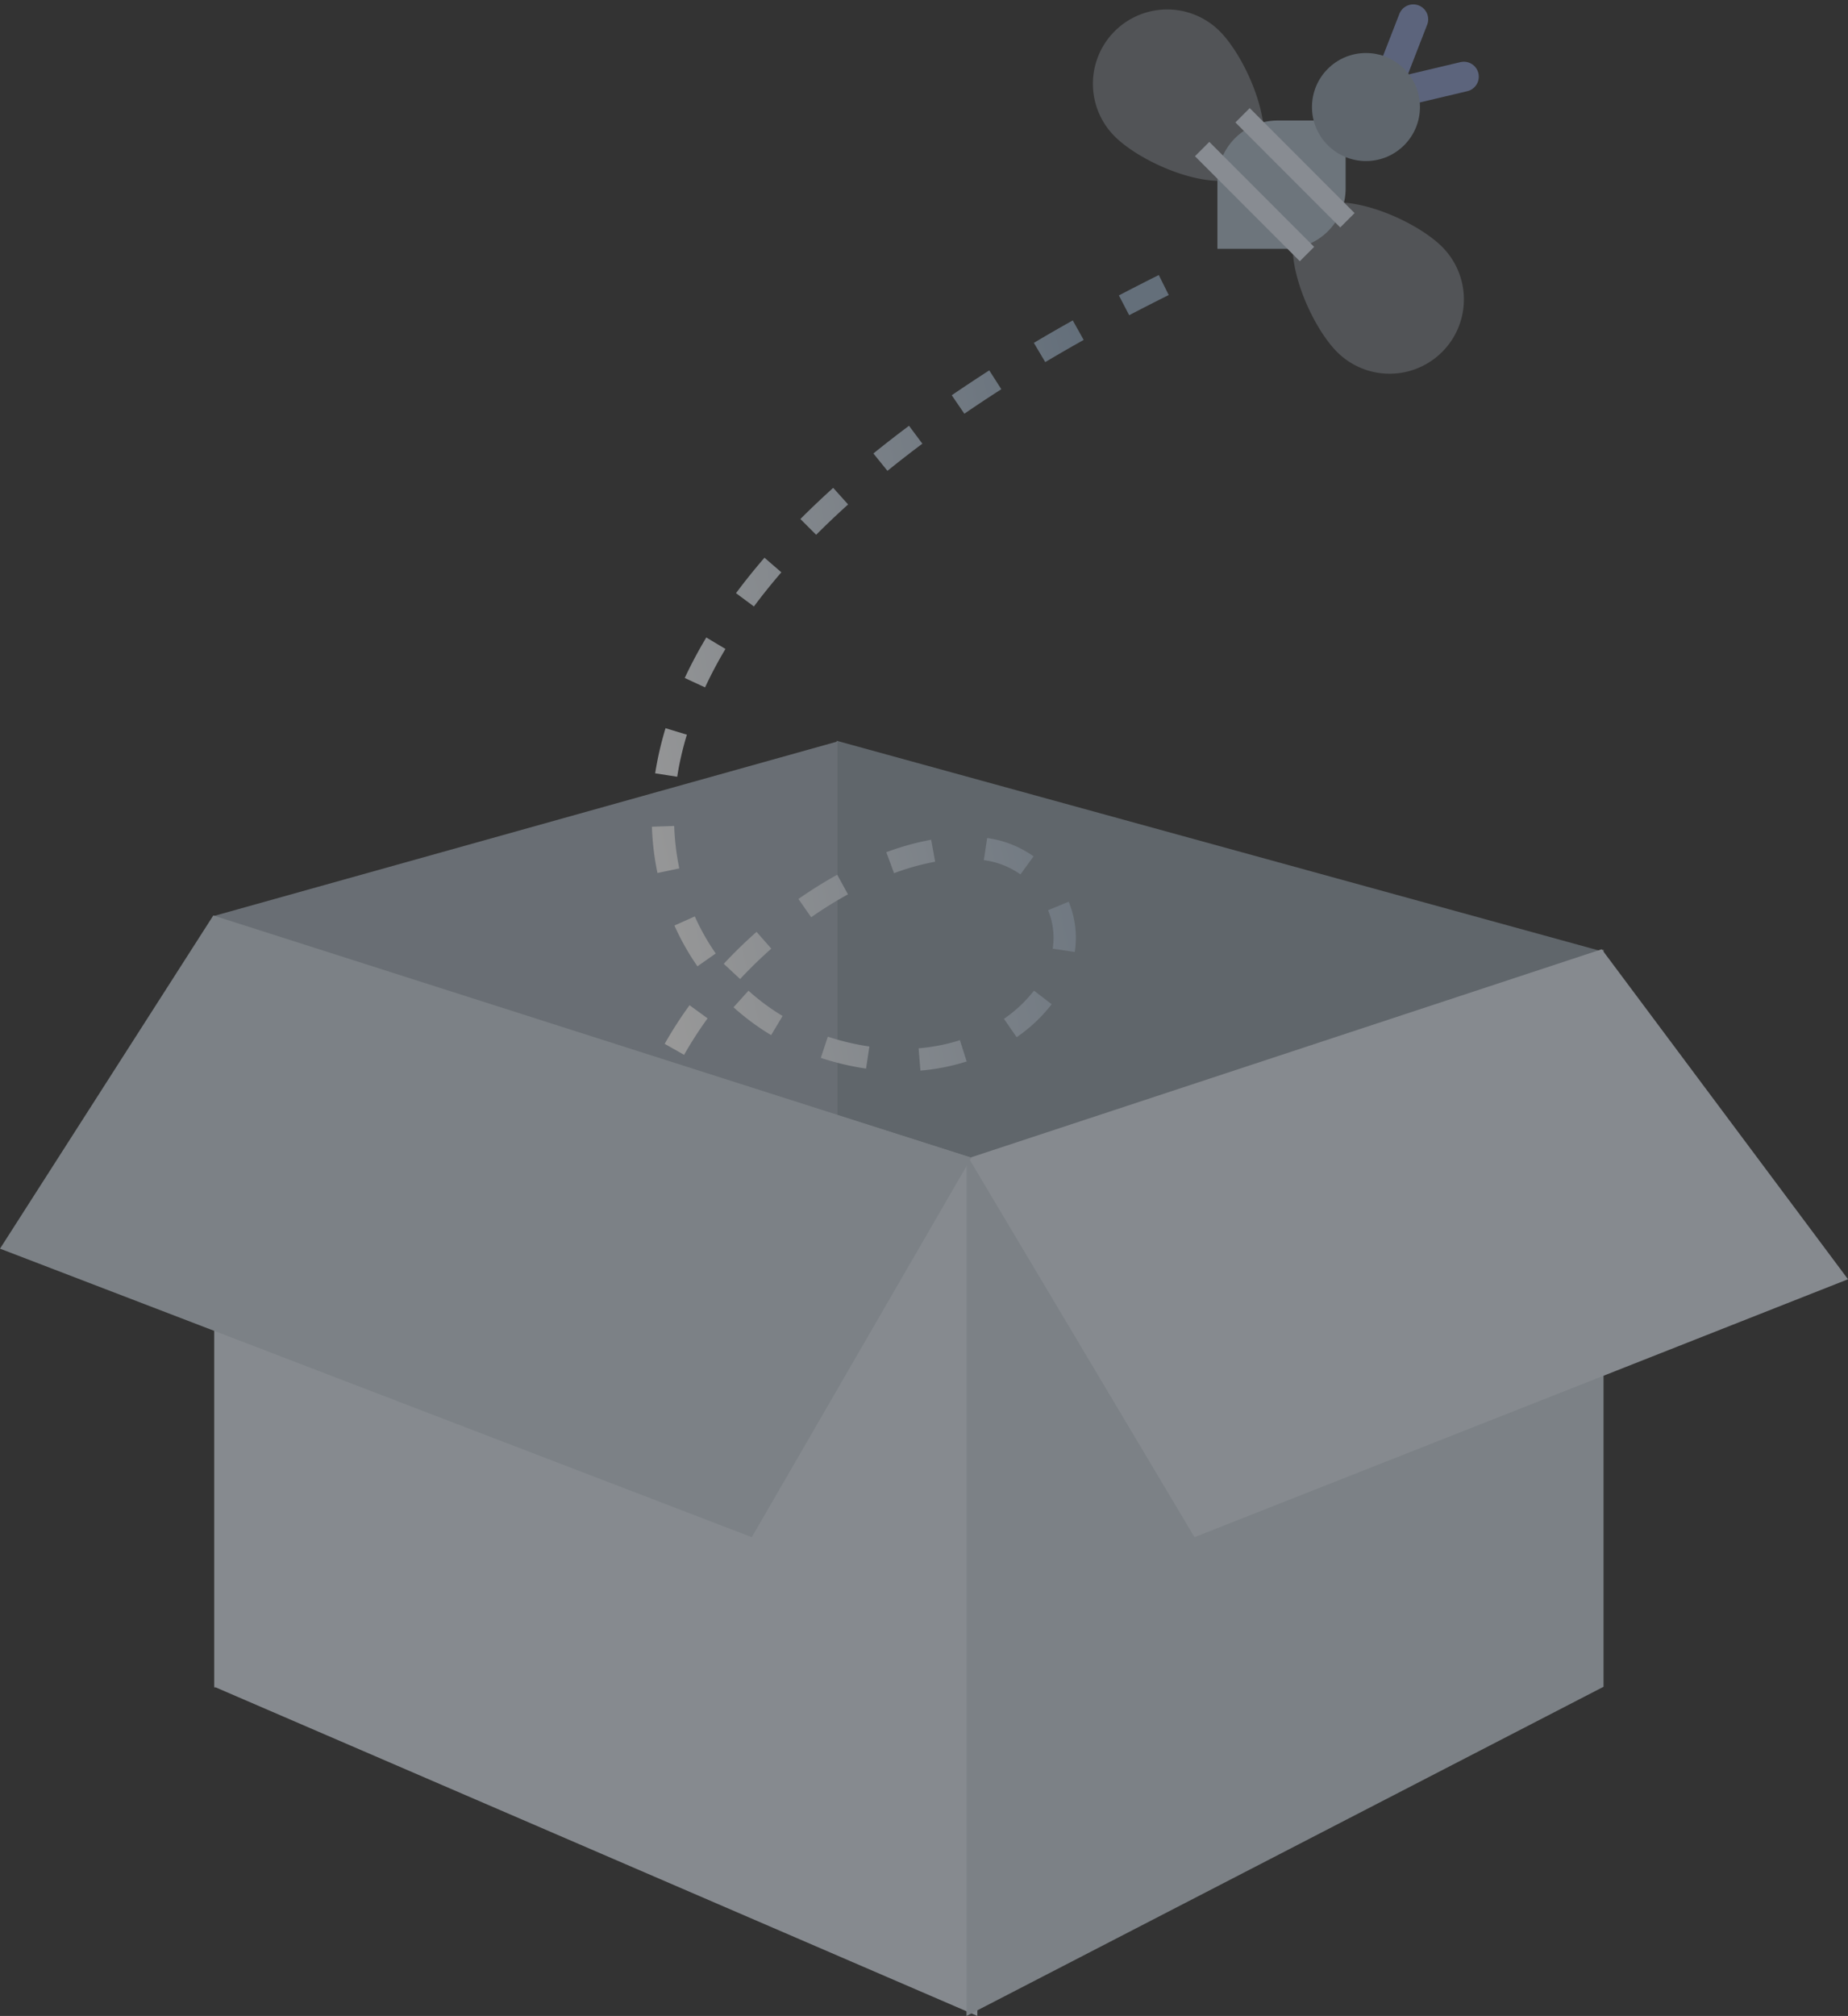 <svg xmlns="http://www.w3.org/2000/svg" xmlns:xlink="http://www.w3.org/1999/xlink" width="111.496" height="121.571" viewBox="0 0 111.496 121.571"><rect x="0" y="0" width="111.496" height="121.571" fill="#333333" stroke="none"/><defs><style>.a{opacity:0.502;}.b{fill:#8e99a3;}.c{fill:#a0aab5;}.d{fill:url(#a);}.e{fill:#ced8e5;opacity:0.4;}.f{fill:#a8b7c5;}.g{fill:#dde5f2;}.h{fill:none;stroke:#8696c5;stroke-linecap:round;stroke-width:1.8px;}.i{fill:#8b9aa8;}.j{fill:#dae2ec;}.k{fill:#c5d0d9;}</style><linearGradient id="a" x1="0.87" y1="0.317" x2="0.13" y2="0.683" gradientUnits="objectBoundingBox"><stop offset="0" stop-color="#95abc2"/><stop offset="1" stop-color="#fff"/></linearGradient></defs><g class="a" transform="translate(-220.993 -273.424)"><path class="b" d="M359.072,394.637l46.04,12.661v44.3l-46.04-19.851Z" transform="translate(-87.604 -76.541)"/><path class="c" d="M293.953,394.756l-37.6,10.516v46.553l37.6-20.15Z" transform="translate(-22.432 -76.616)"/><path class="d" d="M37.044,82.524h0c-.746-.219-1.586-.435-2.568-.662l.3-1.313c1.013.234,1.878.457,2.645.682l-.378,1.293Zm-5.625-1.315h0l-.635-.128-.056-.011-.084-.017-1.865-.378.27-1.32,2.031.411.094.019.514.1-.268,1.32Zm-5.725-1.195h0c-.947-.215-1.81-.425-2.637-.643l.342-1.3c.808.212,1.656.419,2.594.632l-.3,1.314ZM20,78.481h0c-.894-.289-1.76-.6-2.575-.917l.491-1.254c.789.31,1.629.609,2.5.89L20,78.481Zm-5.5-2.214h0c-.836-.417-1.646-.866-2.408-1.334l.7-1.148c.726.446,1.5.876,2.3,1.276l-.6,1.206ZM9.44,73.088h0a25.7,25.7,0,0,1-2.076-1.827l.942-.962a24.534,24.534,0,0,0,1.968,1.732l-.833,1.057ZM5.206,68.853h0a26.139,26.139,0,0,1-1.591-2.261l1.14-.717A24.749,24.749,0,0,0,6.264,68.02l-1.057.833Zm-3.147-5.1h0c-.338-.708-.655-1.448-.945-2.2-.042-.107-.083-.219-.127-.34l1.266-.458c.035.1.074.2.117.314.279.725.583,1.433.9,2.1l-1.215.58ZM.18,58.04h0A16.276,16.276,0,0,1,0,55.233l1.346.033a14.952,14.952,0,0,0,.16,2.574l-1.331.2Zm1.54-5.785h0l-1.314-.29a19.072,19.072,0,0,1,.8-2.675l1.258.48a17.7,17.7,0,0,0-.747,2.485Zm16.3-4.279h0l-.112-1.343a11.334,11.334,0,0,0,2.494-.49l.408,1.284a12.7,12.7,0,0,1-2.79.549Zm-3.276-.12h0a16.14,16.14,0,0,1-2.735-.646l.424-1.279a14.8,14.8,0,0,0,2.507.592l-.2,1.333ZM3.762,47.027h0L2.59,46.363a24.346,24.346,0,0,1,1.5-2.329l1.088.793a23.064,23.064,0,0,0-1.418,2.2Zm20.061-1.065h0l-.764-1.108a7.982,7.982,0,0,0,1.811-1.7l1.069.82a9.321,9.321,0,0,1-2.115,1.989ZM9.014,45.839h0a14.557,14.557,0,0,1-2.269-1.681l.9-1a13.222,13.222,0,0,0,2.059,1.525l-.692,1.155ZM7.139,42.454h0l-.984-.918c.621-.667,1.287-1.315,1.978-1.925l.89,1.011c-.657.58-1.291,1.2-1.883,1.832Zm-2.573-.769h0a14.991,14.991,0,0,1-1.388-2.456l1.229-.55A13.629,13.629,0,0,0,5.67,40.913l-1.1.772Zm22.763-.861h0L26,40.623a4.321,4.321,0,0,0-.28-2.318l1.245-.513a5.65,5.65,0,0,1,.366,3.032Zm-15.9-2.092h0l-.769-1.105A26.06,26.06,0,0,1,13,36.166l.648,1.181a24.775,24.775,0,0,0-2.226,1.386Zm12.627-2.586h0a4.965,4.965,0,0,0-2.211-.862l.2-1.332a6.293,6.293,0,0,1,2.8,1.105l-.792,1.089Zm-7.629-.075h0l-.466-1.264a16.279,16.279,0,0,1,2.706-.753l.241,1.326a14.967,14.967,0,0,0-2.481.692ZM2.154,36.06h0a16.35,16.35,0,0,1-.335-2.79l1.345-.046a15.051,15.051,0,0,0,.307,2.56l-1.317.276Zm1.191-5.805h0l-1.33-.206c.045-.29.1-.58.155-.863.126-.615.284-1.241.471-1.858l1.288.391c-.174.573-.322,1.158-.441,1.738-.054.261-.1.53-.143.8Zm1.679-5.389h0L3.8,24.3a26.95,26.95,0,0,1,1.3-2.442l1.156.691a25.58,25.58,0,0,0-1.231,2.319Zm2.948-4.881h0l-1.079-.8c.529-.711,1.107-1.43,1.718-2.138l1.018.881c-.591.684-1.148,1.377-1.657,2.061Zm3.758-4.319h0l-.952-.952c.627-.628,1.293-1.26,1.978-1.879l.9,1c-.671.605-1.319,1.22-1.927,1.83Zm4.3-3.858h0l-.847-1.047c.694-.562,1.417-1.124,2.148-1.67l.805,1.08c-.719.537-1.427,1.087-2.106,1.637Zm4.639-3.447h0l-.76-1.112c.735-.5,1.5-1.008,2.263-1.5L22.9,6.886c-.751.481-1.5.977-2.227,1.475Zm4.881-3.112h0l-.687-1.158c.764-.454,1.554-.91,2.348-1.354l.657,1.176c-.786.44-1.566.89-2.317,1.337Zm5.066-2.825h0L29.993,1.23C30.77.824,31.558.421,32.4,0L33,1.206c-.829.413-1.609.811-2.386,1.217Z" transform="translate(258.506 290.01)"/><path class="e" d="M411.041,283.657c1.75-1.751-.261-6.6-2.008-8.351a4.482,4.482,0,0,0-6.336,6.342C404.444,283.4,409.291,285.408,411.041,283.657Z" transform="translate(-114.451 0)"/><path class="e" d="M435.012,306.484c-1.75,1.751.261,6.6,2.008,8.351a4.482,4.482,0,0,0,6.336-6.342C441.609,306.745,436.761,304.733,435.012,306.484Z" transform="translate(-135.356 -20.185)"/><path class="f" d="M425.56,292.314h4.1v4.1a3.633,3.633,0,0,1-3.635,3.638h-4.1v-4.1A3.633,3.633,0,0,1,425.56,292.314Z" transform="translate(-127.481 -11.622)"/><path class="g" d="M418.219,296.7l.864-.865,6.326,6.332-.864.865Z" transform="translate(-125.129 -13.854)"/><path class="g" d="M424.9,291.13l.864-.865,6.326,6.332-.864.865Z" transform="translate(-129.371 -10.322)"/><line class="h" y1="0.706" x2="2.976" transform="translate(306.337 278.047)"/><line class="h" y1="2.943" x2="1.144" transform="translate(305.116 274.589)"/><circle class="i" cx="3.257" cy="3.257" r="3.257" transform="translate(300.149 276.622)"/><path class="j" d="M256.351,423.753l46.04,14.622v51.634l-46.04-19.851Z" transform="translate(-22.432 -95.014)"/><path class="k" d="M418.945,429.117,380.51,441.779v51.634l38.435-19.851Z" transform="translate(-101.205 -98.417)"/><path class="j" d="M419.071,429.034l14.858,19.9L394.5,464.487,380.88,441.628Z" transform="translate(-101.44 -98.364)"/><path class="k" d="M233.863,423.459l-12.869,20.093,45.358,17.4L279.6,438.064Z" transform="translate(0 -94.827)"/></g></svg>